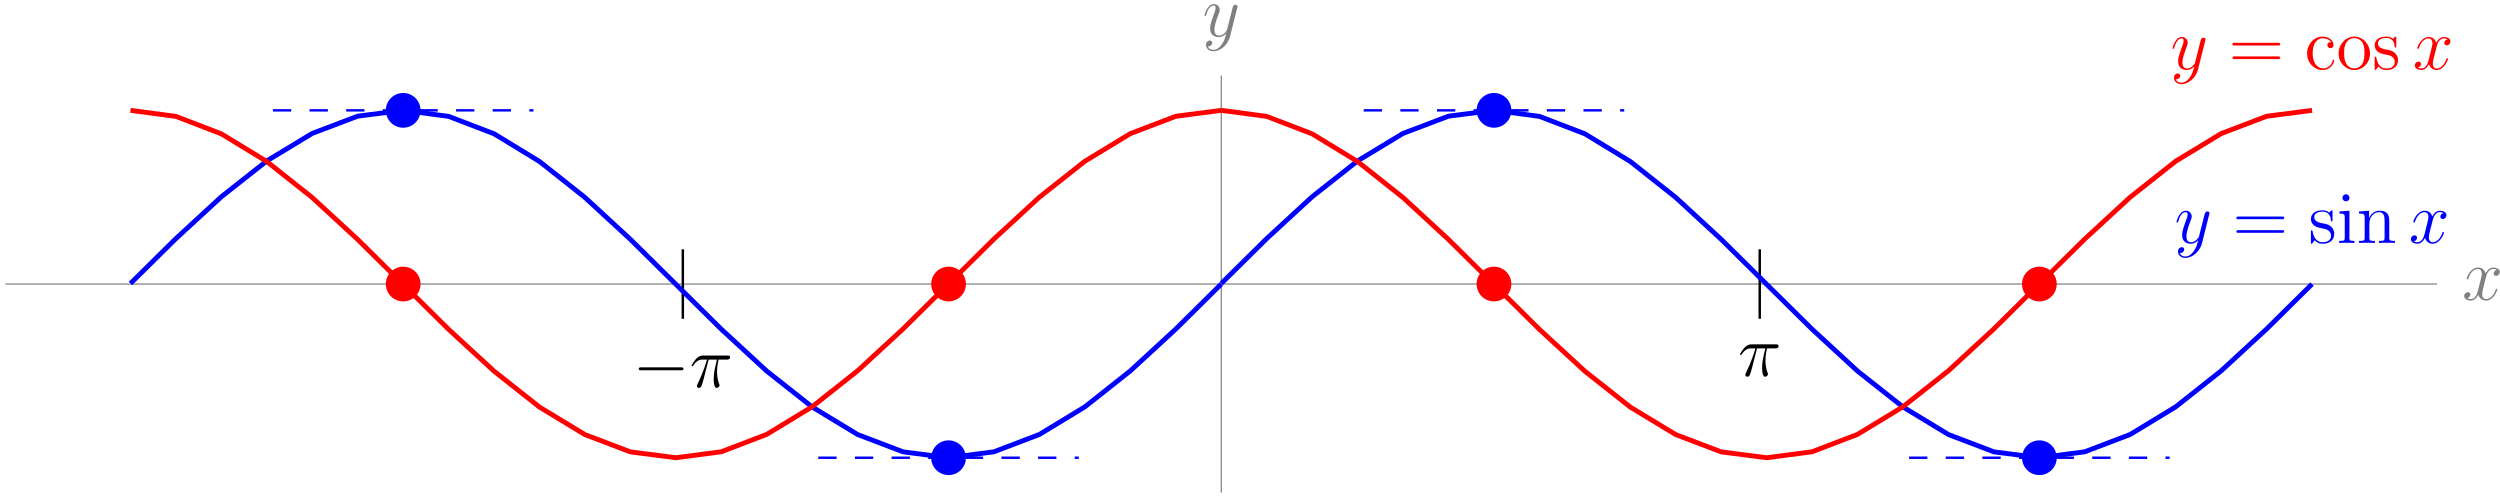 <?xml version="1.0" encoding="UTF-8"?>
<svg xmlns="http://www.w3.org/2000/svg" xmlns:xlink="http://www.w3.org/1999/xlink" width="408pt" height="81pt" viewBox="0 0 408 81" version="1.1">
<defs>
<g>
<symbol overflow="visible" id="glyph0-0">
<path style="stroke:none;" d=""/>
</symbol>
<symbol overflow="visible" id="glyph0-1">
<path style="stroke:none;" d="M 5.672 -4.875 C 5.281 -4.812 5.141 -4.516 5.141 -4.297 C 5.141 -4 5.359 -3.906 5.531 -3.906 C 5.891 -3.906 6.141 -4.219 6.141 -4.547 C 6.141 -5.047 5.562 -5.266 5.062 -5.266 C 4.344 -5.266 3.938 -4.547 3.828 -4.328 C 3.547 -5.219 2.812 -5.266 2.594 -5.266 C 1.375 -5.266 0.734 -3.703 0.734 -3.438 C 0.734 -3.391 0.781 -3.328 0.859 -3.328 C 0.953 -3.328 0.984 -3.406 1 -3.453 C 1.406 -4.781 2.219 -5.031 2.562 -5.031 C 3.094 -5.031 3.203 -4.531 3.203 -4.25 C 3.203 -3.984 3.125 -3.703 2.984 -3.125 L 2.578 -1.5 C 2.406 -0.781 2.062 -0.125 1.422 -0.125 C 1.359 -0.125 1.062 -0.125 0.812 -0.281 C 1.25 -0.359 1.344 -0.719 1.344 -0.859 C 1.344 -1.094 1.156 -1.25 0.938 -1.25 C 0.641 -1.25 0.328 -0.984 0.328 -0.609 C 0.328 -0.109 0.891 0.125 1.406 0.125 C 1.984 0.125 2.391 -0.328 2.641 -0.828 C 2.828 -0.125 3.438 0.125 3.875 0.125 C 5.094 0.125 5.734 -1.453 5.734 -1.703 C 5.734 -1.766 5.688 -1.812 5.625 -1.812 C 5.516 -1.812 5.5 -1.75 5.469 -1.656 C 5.141 -0.609 4.453 -0.125 3.906 -0.125 C 3.484 -0.125 3.266 -0.438 3.266 -0.922 C 3.266 -1.188 3.312 -1.375 3.5 -2.156 L 3.922 -3.797 C 4.094 -4.5 4.5 -5.031 5.062 -5.031 C 5.078 -5.031 5.422 -5.031 5.672 -4.875 Z M 5.672 -4.875 "/>
</symbol>
<symbol overflow="visible" id="glyph0-2">
<path style="stroke:none;" d="M 3.141 1.344 C 2.828 1.797 2.359 2.203 1.766 2.203 C 1.625 2.203 1.047 2.172 0.875 1.625 C 0.906 1.641 0.969 1.641 0.984 1.641 C 1.344 1.641 1.594 1.328 1.594 1.047 C 1.594 0.781 1.359 0.688 1.188 0.688 C 0.984 0.688 0.578 0.828 0.578 1.406 C 0.578 2.016 1.094 2.438 1.766 2.438 C 2.969 2.438 4.172 1.344 4.5 0.016 L 5.672 -4.656 C 5.688 -4.703 5.719 -4.781 5.719 -4.859 C 5.719 -5.031 5.562 -5.156 5.391 -5.156 C 5.281 -5.156 5.031 -5.109 4.938 -4.75 L 4.047 -1.234 C 4 -1.016 4 -0.984 3.891 -0.859 C 3.656 -0.531 3.266 -0.125 2.688 -0.125 C 2.016 -0.125 1.953 -0.781 1.953 -1.094 C 1.953 -1.781 2.281 -2.703 2.609 -3.562 C 2.734 -3.906 2.812 -4.078 2.812 -4.312 C 2.812 -4.812 2.453 -5.266 1.859 -5.266 C 0.766 -5.266 0.328 -3.531 0.328 -3.438 C 0.328 -3.391 0.375 -3.328 0.453 -3.328 C 0.562 -3.328 0.578 -3.375 0.625 -3.547 C 0.906 -4.547 1.359 -5.031 1.828 -5.031 C 1.938 -5.031 2.141 -5.031 2.141 -4.641 C 2.141 -4.328 2.016 -3.984 1.828 -3.531 C 1.25 -1.953 1.25 -1.562 1.25 -1.281 C 1.25 -0.141 2.062 0.125 2.656 0.125 C 3 0.125 3.438 0.016 3.844 -0.438 L 3.859 -0.422 C 3.688 0.281 3.562 0.75 3.141 1.344 Z M 3.141 1.344 "/>
</symbol>
<symbol overflow="visible" id="glyph0-3">
<path style="stroke:none;" d="M 3.094 -4.5 L 4.453 -4.5 C 4.125 -3.172 3.922 -2.297 3.922 -1.344 C 3.922 -1.172 3.922 0.125 4.406 0.125 C 4.656 0.125 4.875 -0.109 4.875 -0.312 C 4.875 -0.375 4.875 -0.391 4.797 -0.578 C 4.469 -1.406 4.469 -2.422 4.469 -2.516 C 4.469 -2.578 4.469 -3.438 4.719 -4.5 L 6.062 -4.5 C 6.219 -4.5 6.609 -4.5 6.609 -4.891 C 6.609 -5.156 6.391 -5.156 6.172 -5.156 L 2.234 -5.156 C 1.953 -5.156 1.547 -5.156 1 -4.562 C 0.688 -4.219 0.312 -3.578 0.312 -3.516 C 0.312 -3.438 0.375 -3.422 0.438 -3.422 C 0.531 -3.422 0.531 -3.453 0.594 -3.531 C 1.219 -4.5 1.844 -4.5 2.141 -4.5 L 2.828 -4.5 C 2.562 -3.609 2.266 -2.562 1.281 -0.484 C 1.188 -0.281 1.188 -0.266 1.188 -0.188 C 1.188 0.062 1.406 0.125 1.5 0.125 C 1.859 0.125 1.953 -0.188 2.094 -0.688 C 2.281 -1.297 2.281 -1.328 2.406 -1.812 Z M 3.094 -4.5 "/>
</symbol>
<symbol overflow="visible" id="glyph1-0">
<path style="stroke:none;" d=""/>
</symbol>
<symbol overflow="visible" id="glyph1-1">
<path style="stroke:none;" d="M 7.875 -2.75 C 8.078 -2.75 8.297 -2.75 8.297 -2.984 C 8.297 -3.234 8.078 -3.234 7.875 -3.234 L 1.406 -3.234 C 1.203 -3.234 0.984 -3.234 0.984 -2.984 C 0.984 -2.75 1.203 -2.75 1.406 -2.75 Z M 7.875 -2.75 "/>
</symbol>
<symbol overflow="visible" id="glyph2-0">
<path style="stroke:none;" d=""/>
</symbol>
<symbol overflow="visible" id="glyph2-1">
<path style="stroke:none;" d="M 8.062 -3.875 C 8.234 -3.875 8.453 -3.875 8.453 -4.094 C 8.453 -4.312 8.25 -4.312 8.062 -4.312 L 1.031 -4.312 C 0.859 -4.312 0.641 -4.312 0.641 -4.094 C 0.641 -3.875 0.844 -3.875 1.031 -3.875 Z M 8.062 -1.656 C 8.234 -1.656 8.453 -1.656 8.453 -1.859 C 8.453 -2.094 8.25 -2.094 8.062 -2.094 L 1.031 -2.094 C 0.859 -2.094 0.641 -2.094 0.641 -1.875 C 0.641 -1.656 0.844 -1.656 1.031 -1.656 Z M 8.062 -1.656 "/>
</symbol>
<symbol overflow="visible" id="glyph2-2">
<path style="stroke:none;" d="M 3.922 -5.062 C 3.922 -5.266 3.922 -5.328 3.797 -5.328 C 3.703 -5.328 3.484 -5.062 3.391 -4.953 C 3.031 -5.266 2.656 -5.328 2.266 -5.328 C 0.828 -5.328 0.391 -4.547 0.391 -3.891 C 0.391 -3.75 0.391 -3.328 0.844 -2.922 C 1.234 -2.578 1.641 -2.5 2.188 -2.391 C 2.844 -2.266 3 -2.219 3.297 -1.984 C 3.516 -1.812 3.672 -1.547 3.672 -1.203 C 3.672 -0.688 3.375 -0.125 2.312 -0.125 C 1.531 -0.125 0.953 -0.578 0.688 -1.766 C 0.641 -1.984 0.641 -2 0.641 -2.016 C 0.609 -2.062 0.562 -2.062 0.531 -2.062 C 0.391 -2.062 0.391 -2 0.391 -1.781 L 0.391 -0.156 C 0.391 0.062 0.391 0.125 0.516 0.125 C 0.578 0.125 0.578 0.109 0.781 -0.141 C 0.844 -0.234 0.844 -0.25 1.031 -0.438 C 1.484 0.125 2.125 0.125 2.328 0.125 C 3.578 0.125 4.203 -0.578 4.203 -1.516 C 4.203 -2.156 3.812 -2.547 3.703 -2.656 C 3.281 -3.031 2.953 -3.094 2.156 -3.234 C 1.812 -3.312 0.938 -3.484 0.938 -4.203 C 0.938 -4.562 1.188 -5.109 2.266 -5.109 C 3.562 -5.109 3.641 -4 3.656 -3.641 C 3.672 -3.531 3.75 -3.531 3.797 -3.531 C 3.922 -3.531 3.922 -3.594 3.922 -3.812 Z M 3.922 -5.062 "/>
</symbol>
<symbol overflow="visible" id="glyph2-3">
<path style="stroke:none;" d="M 2.078 -7.359 C 2.078 -7.672 1.828 -7.953 1.5 -7.953 C 1.188 -7.953 0.922 -7.703 0.922 -7.375 C 0.922 -7.016 1.203 -6.797 1.5 -6.797 C 1.859 -6.797 2.078 -7.094 2.078 -7.359 Z M 0.438 -5.141 L 0.438 -4.797 C 1.188 -4.797 1.297 -4.719 1.297 -4.141 L 1.297 -0.891 C 1.297 -0.344 1.172 -0.344 0.391 -0.344 L 0.391 0 C 0.734 -0.031 1.297 -0.031 1.656 -0.031 C 1.781 -0.031 2.469 -0.031 2.875 0 L 2.875 -0.344 C 2.109 -0.344 2.062 -0.406 2.062 -0.875 L 2.062 -5.266 Z M 0.438 -5.141 "/>
</symbol>
<symbol overflow="visible" id="glyph2-4">
<path style="stroke:none;" d="M 5.312 -2.906 C 5.312 -4.016 5.312 -4.344 5.047 -4.734 C 4.703 -5.203 4.141 -5.266 3.734 -5.266 C 2.562 -5.266 2.109 -4.281 2.016 -4.047 L 2.016 -5.266 L 0.375 -5.141 L 0.375 -4.797 C 1.188 -4.797 1.297 -4.703 1.297 -4.125 L 1.297 -0.891 C 1.297 -0.344 1.156 -0.344 0.375 -0.344 L 0.375 0 C 0.688 -0.031 1.344 -0.031 1.672 -0.031 C 2.016 -0.031 2.672 -0.031 2.969 0 L 2.969 -0.344 C 2.219 -0.344 2.062 -0.344 2.062 -0.891 L 2.062 -3.109 C 2.062 -4.359 2.891 -5.031 3.641 -5.031 C 4.375 -5.031 4.547 -4.422 4.547 -3.688 L 4.547 -0.891 C 4.547 -0.344 4.406 -0.344 3.641 -0.344 L 3.641 0 C 3.938 -0.031 4.594 -0.031 4.922 -0.031 C 5.266 -0.031 5.922 -0.031 6.234 0 L 6.234 -0.344 C 5.625 -0.344 5.328 -0.344 5.312 -0.703 Z M 5.312 -2.906 "/>
</symbol>
<symbol overflow="visible" id="glyph2-5">
<path style="stroke:none;" d="M 4.328 -4.422 C 4.188 -4.422 3.734 -4.422 3.734 -3.938 C 3.734 -3.641 3.938 -3.438 4.234 -3.438 C 4.5 -3.438 4.734 -3.609 4.734 -3.953 C 4.734 -4.75 3.891 -5.328 2.922 -5.328 C 1.531 -5.328 0.422 -4.094 0.422 -2.578 C 0.422 -1.047 1.562 0.125 2.922 0.125 C 4.5 0.125 4.859 -1.312 4.859 -1.422 C 4.859 -1.531 4.766 -1.531 4.734 -1.531 C 4.625 -1.531 4.609 -1.5 4.578 -1.344 C 4.312 -0.5 3.672 -0.141 3.031 -0.141 C 2.297 -0.141 1.328 -0.781 1.328 -2.594 C 1.328 -4.578 2.344 -5.062 2.938 -5.062 C 3.391 -5.062 4.047 -4.891 4.328 -4.422 Z M 4.328 -4.422 "/>
</symbol>
<symbol overflow="visible" id="glyph2-6">
<path style="stroke:none;" d="M 5.484 -2.562 C 5.484 -4.094 4.312 -5.328 2.922 -5.328 C 1.5 -5.328 0.359 -4.062 0.359 -2.562 C 0.359 -1.031 1.547 0.125 2.922 0.125 C 4.328 0.125 5.484 -1.047 5.484 -2.562 Z M 2.922 -0.141 C 2.484 -0.141 1.953 -0.328 1.609 -0.922 C 1.281 -1.453 1.266 -2.156 1.266 -2.672 C 1.266 -3.125 1.266 -3.844 1.641 -4.391 C 1.969 -4.906 2.5 -5.094 2.922 -5.094 C 3.375 -5.094 3.891 -4.875 4.203 -4.406 C 4.578 -3.859 4.578 -3.109 4.578 -2.672 C 4.578 -2.25 4.578 -1.5 4.266 -0.938 C 3.938 -0.375 3.375 -0.141 2.922 -0.141 Z M 2.922 -0.141 "/>
</symbol>
</g>
</defs>
<g id="surface1">
<path style="fill:none;stroke-width:0.199;stroke-linecap:butt;stroke-linejoin:miter;stroke:rgb(50%,50%,50%);stroke-opacity:1;stroke-miterlimit:10;" d="M -198.429 -0 L 198.426 -0 " transform="matrix(1,0,0,-1,199.312,46.355)"/>
<g style="fill:rgb(50%,50%,50%);fill-opacity:1;">
  <use xlink:href="#glyph0-1" x="401.824" y="48.929"/>
</g>
<path style="fill:none;stroke-width:0.199;stroke-linecap:butt;stroke-linejoin:miter;stroke:rgb(50%,50%,50%);stroke-opacity:1;stroke-miterlimit:10;" d="M 0.001 -34.016 L 0.001 34.015 " transform="matrix(1,0,0,-1,199.312,46.355)"/>
<g style="fill:rgb(50%,50%,50%);fill-opacity:1;">
  <use xlink:href="#glyph0-2" x="196.244" y="5.93"/>
</g>
<path style="fill:none;stroke-width:0.399;stroke-linecap:butt;stroke-linejoin:miter;stroke:rgb(0%,0%,0%);stroke-opacity:1;stroke-miterlimit:10;" d="M 87.876 5.668 L 87.876 -5.668 " transform="matrix(1,0,0,-1,199.312,46.355)"/>
<g style="fill:rgb(0%,0%,0%);fill-opacity:1;">
  <use xlink:href="#glyph0-3" x="283.653" y="61.356"/>
</g>
<path style="fill:none;stroke-width:0.399;stroke-linecap:butt;stroke-linejoin:miter;stroke:rgb(0%,0%,0%);stroke-opacity:1;stroke-miterlimit:10;" d="M -87.874 5.668 L -87.874 -5.668 " transform="matrix(1,0,0,-1,199.312,46.355)"/>
<g style="fill:rgb(0%,0%,0%);fill-opacity:1;">
  <use xlink:href="#glyph1-1" x="103.253" y="63.182"/>
</g>
<g style="fill:rgb(0%,0%,0%);fill-opacity:1;">
  <use xlink:href="#glyph0-3" x="112.551" y="63.182"/>
</g>
<path style="fill:none;stroke-width:0.797;stroke-linecap:butt;stroke-linejoin:miter;stroke:rgb(0%,0%,100%);stroke-opacity:1;stroke-miterlimit:10;" d="M -178.019 0.089 L -170.601 7.418 L -163.183 14.246 L -155.765 20.097 L -148.351 24.585 L -140.933 27.398 L -133.515 28.347 L -126.097 27.363 L -118.679 24.519 L -111.265 20.003 L -103.847 14.128 L -96.429 7.293 L -89.011 -0.043 L -81.593 -7.372 L -74.179 -14.204 L -66.761 -20.067 L -59.343 -24.563 L -51.925 -27.387 L -44.507 -28.348 L -37.093 -27.375 L -29.675 -24.543 L -22.257 -20.04 L -14.839 -14.172 L -7.421 -7.34 L -0.007 -0.004 " transform="matrix(1,0,0,-1,199.312,46.355)"/>
<path style="fill:none;stroke-width:0.797;stroke-linecap:butt;stroke-linejoin:miter;stroke:rgb(0%,0%,100%);stroke-opacity:1;stroke-miterlimit:10;" d="M 0.001 0.089 L 7.418 7.418 L 14.833 14.246 L 22.25 20.097 L 29.668 24.585 L 37.086 27.398 L 44.504 28.347 L 51.918 27.363 L 59.336 24.519 L 66.754 20.003 L 74.172 14.128 L 81.59 7.293 L 89.004 -0.043 L 96.422 -7.372 L 103.84 -14.204 L 111.258 -20.067 L 118.676 -24.563 L 126.09 -27.387 L 133.508 -28.348 L 140.926 -27.375 L 148.344 -24.543 L 155.762 -20.04 L 163.176 -14.172 L 170.594 -7.34 L 178.012 -0.004 " transform="matrix(1,0,0,-1,199.312,46.355)"/>
<g style="fill:rgb(0%,0%,100%);fill-opacity:1;">
  <use xlink:href="#glyph0-2" x="354.874" y="39.653"/>
</g>
<g style="fill:rgb(0%,0%,100%);fill-opacity:1;">
  <use xlink:href="#glyph2-1" x="364.331" y="39.653"/>
</g>
<g style="fill:rgb(0%,0%,100%);fill-opacity:1;">
  <use xlink:href="#glyph2-2" x="376.748" y="39.653"/>
  <use xlink:href="#glyph2-3" x="381.365" y="39.653"/>
  <use xlink:href="#glyph2-4" x="384.617" y="39.653"/>
</g>
<g style="fill:rgb(0%,0%,100%);fill-opacity:1;">
  <use xlink:href="#glyph0-1" x="393.122" y="39.653"/>
</g>
<path style=" stroke:none;fill-rule:nonzero;fill:rgb(0%,0%,100%);fill-opacity:1;" d="M 68.633 18.008 C 68.633 16.441 67.363 15.172 65.797 15.172 C 64.234 15.172 62.965 16.441 62.965 18.008 C 62.965 19.574 64.234 20.844 65.797 20.844 C 67.363 20.844 68.633 19.574 68.633 18.008 Z M 68.633 18.008 "/>
<path style="fill:none;stroke-width:0.399;stroke-linecap:butt;stroke-linejoin:miter;stroke:rgb(0%,0%,100%);stroke-opacity:1;stroke-dasharray:2.989,2.989;stroke-miterlimit:10;" d="M -154.773 28.347 L -112.253 28.347 " transform="matrix(1,0,0,-1,199.312,46.355)"/>
<path style=" stroke:none;fill-rule:nonzero;fill:rgb(0%,0%,100%);fill-opacity:1;" d="M 246.652 18.008 C 246.652 16.441 245.383 15.172 243.816 15.172 C 242.25 15.172 240.98 16.441 240.98 18.008 C 240.98 19.574 242.25 20.844 243.816 20.844 C 245.383 20.844 246.652 19.574 246.652 18.008 Z M 246.652 18.008 "/>
<path style="fill:none;stroke-width:0.399;stroke-linecap:butt;stroke-linejoin:miter;stroke:rgb(0%,0%,100%);stroke-opacity:1;stroke-dasharray:2.989,2.989;stroke-miterlimit:10;" d="M 23.243 28.347 L 65.766 28.347 " transform="matrix(1,0,0,-1,199.312,46.355)"/>
<path style=" stroke:none;fill-rule:nonzero;fill:rgb(0%,0%,100%);fill-opacity:1;" d="M 335.66 74.703 C 335.66 73.137 334.391 71.867 332.824 71.867 C 331.262 71.867 329.992 73.137 329.992 74.703 C 329.992 76.266 331.262 77.535 332.824 77.535 C 334.391 77.535 335.66 76.266 335.66 74.703 Z M 335.66 74.703 "/>
<path style="fill:none;stroke-width:0.399;stroke-linecap:butt;stroke-linejoin:miter;stroke:rgb(0%,0%,100%);stroke-opacity:1;stroke-dasharray:2.989,2.989;stroke-miterlimit:10;" d="M 112.254 -28.348 L 154.774 -28.348 " transform="matrix(1,0,0,-1,199.312,46.355)"/>
<path style=" stroke:none;fill-rule:nonzero;fill:rgb(0%,0%,100%);fill-opacity:1;" d="M 157.641 74.703 C 157.641 73.137 156.371 71.867 154.809 71.867 C 153.242 71.867 151.973 73.137 151.973 74.703 C 151.973 76.266 153.242 77.535 154.809 77.535 C 156.371 77.535 157.641 76.266 157.641 74.703 Z M 157.641 74.703 "/>
<path style="fill:none;stroke-width:0.399;stroke-linecap:butt;stroke-linejoin:miter;stroke:rgb(0%,0%,100%);stroke-opacity:1;stroke-dasharray:2.989,2.989;stroke-miterlimit:10;" d="M -65.765 -28.348 L -23.246 -28.348 " transform="matrix(1,0,0,-1,199.312,46.355)"/>
<path style="fill:none;stroke-width:0.797;stroke-linecap:butt;stroke-linejoin:miter;stroke:rgb(100%,0%,0%);stroke-opacity:1;stroke-miterlimit:10;" d="M -178.019 28.347 L -170.601 27.359 L -163.183 24.507 L -155.765 19.988 L -148.351 14.109 L -140.933 7.269 L -133.515 -0.067 L -126.097 -7.395 L -118.679 -14.223 L -111.265 -20.082 L -103.847 -24.575 L -96.429 -27.391 L -89.011 -28.348 L -81.593 -27.372 L -74.179 -24.532 L -66.761 -20.024 L -59.343 -14.149 L -51.925 -7.317 L -44.507 0.019 L -37.093 7.351 L -29.675 14.183 L -22.257 20.046 L -14.839 24.55 L -7.421 27.378 L -0.007 28.347 " transform="matrix(1,0,0,-1,199.312,46.355)"/>
<path style="fill:none;stroke-width:0.797;stroke-linecap:butt;stroke-linejoin:miter;stroke:rgb(100%,0%,0%);stroke-opacity:1;stroke-miterlimit:10;" d="M 0.001 28.347 L 7.418 27.359 L 14.833 24.507 L 22.25 19.988 L 29.668 14.109 L 37.086 7.269 L 44.504 -0.067 L 51.918 -7.395 L 59.336 -14.223 L 66.754 -20.082 L 74.172 -24.575 L 81.59 -27.391 L 89.004 -28.348 L 96.422 -27.372 L 103.84 -24.532 L 111.258 -20.024 L 118.676 -14.149 L 126.09 -7.317 L 133.508 0.019 L 140.926 7.351 L 148.344 14.183 L 155.762 20.046 L 163.176 24.55 L 170.594 27.378 L 178.012 28.347 " transform="matrix(1,0,0,-1,199.312,46.355)"/>
<g style="fill:rgb(100%,0%,0%);fill-opacity:1;">
  <use xlink:href="#glyph0-2" x="354.223" y="11.301"/>
</g>
<g style="fill:rgb(100%,0%,0%);fill-opacity:1;">
  <use xlink:href="#glyph2-1" x="363.68" y="11.301"/>
</g>
<g style="fill:rgb(100%,0%,0%);fill-opacity:1;">
  <use xlink:href="#glyph2-5" x="376.097" y="11.301"/>
  <use xlink:href="#glyph2-6" x="381.3" y="11.301"/>
  <use xlink:href="#glyph2-2" x="387.153" y="11.301"/>
</g>
<g style="fill:rgb(100%,0%,0%);fill-opacity:1;">
  <use xlink:href="#glyph0-1" x="393.771" y="11.301"/>
</g>
<path style=" stroke:none;fill-rule:nonzero;fill:rgb(100%,0%,0%);fill-opacity:1;" d="M 68.633 46.355 C 68.633 44.789 67.363 43.52 65.797 43.52 C 64.234 43.52 62.965 44.789 62.965 46.355 C 62.965 47.922 64.234 49.191 65.797 49.191 C 67.363 49.191 68.633 47.922 68.633 46.355 Z M 68.633 46.355 "/>
<path style=" stroke:none;fill-rule:nonzero;fill:rgb(100%,0%,0%);fill-opacity:1;" d="M 335.66 46.355 C 335.66 44.789 334.391 43.52 332.824 43.52 C 331.262 43.52 329.992 44.789 329.992 46.355 C 329.992 47.922 331.262 49.191 332.824 49.191 C 334.391 49.191 335.66 47.922 335.66 46.355 Z M 335.66 46.355 "/>
<path style=" stroke:none;fill-rule:nonzero;fill:rgb(100%,0%,0%);fill-opacity:1;" d="M 246.652 46.355 C 246.652 44.789 245.383 43.52 243.816 43.52 C 242.25 43.52 240.98 44.789 240.98 46.355 C 240.98 47.922 242.25 49.191 243.816 49.191 C 245.383 49.191 246.652 47.922 246.652 46.355 Z M 246.652 46.355 "/>
<path style=" stroke:none;fill-rule:nonzero;fill:rgb(100%,0%,0%);fill-opacity:1;" d="M 157.641 46.355 C 157.641 44.789 156.371 43.52 154.809 43.52 C 153.242 43.52 151.973 44.789 151.973 46.355 C 151.973 47.922 153.242 49.191 154.809 49.191 C 156.371 49.191 157.641 47.922 157.641 46.355 Z M 157.641 46.355 "/>
</g>
</svg>
